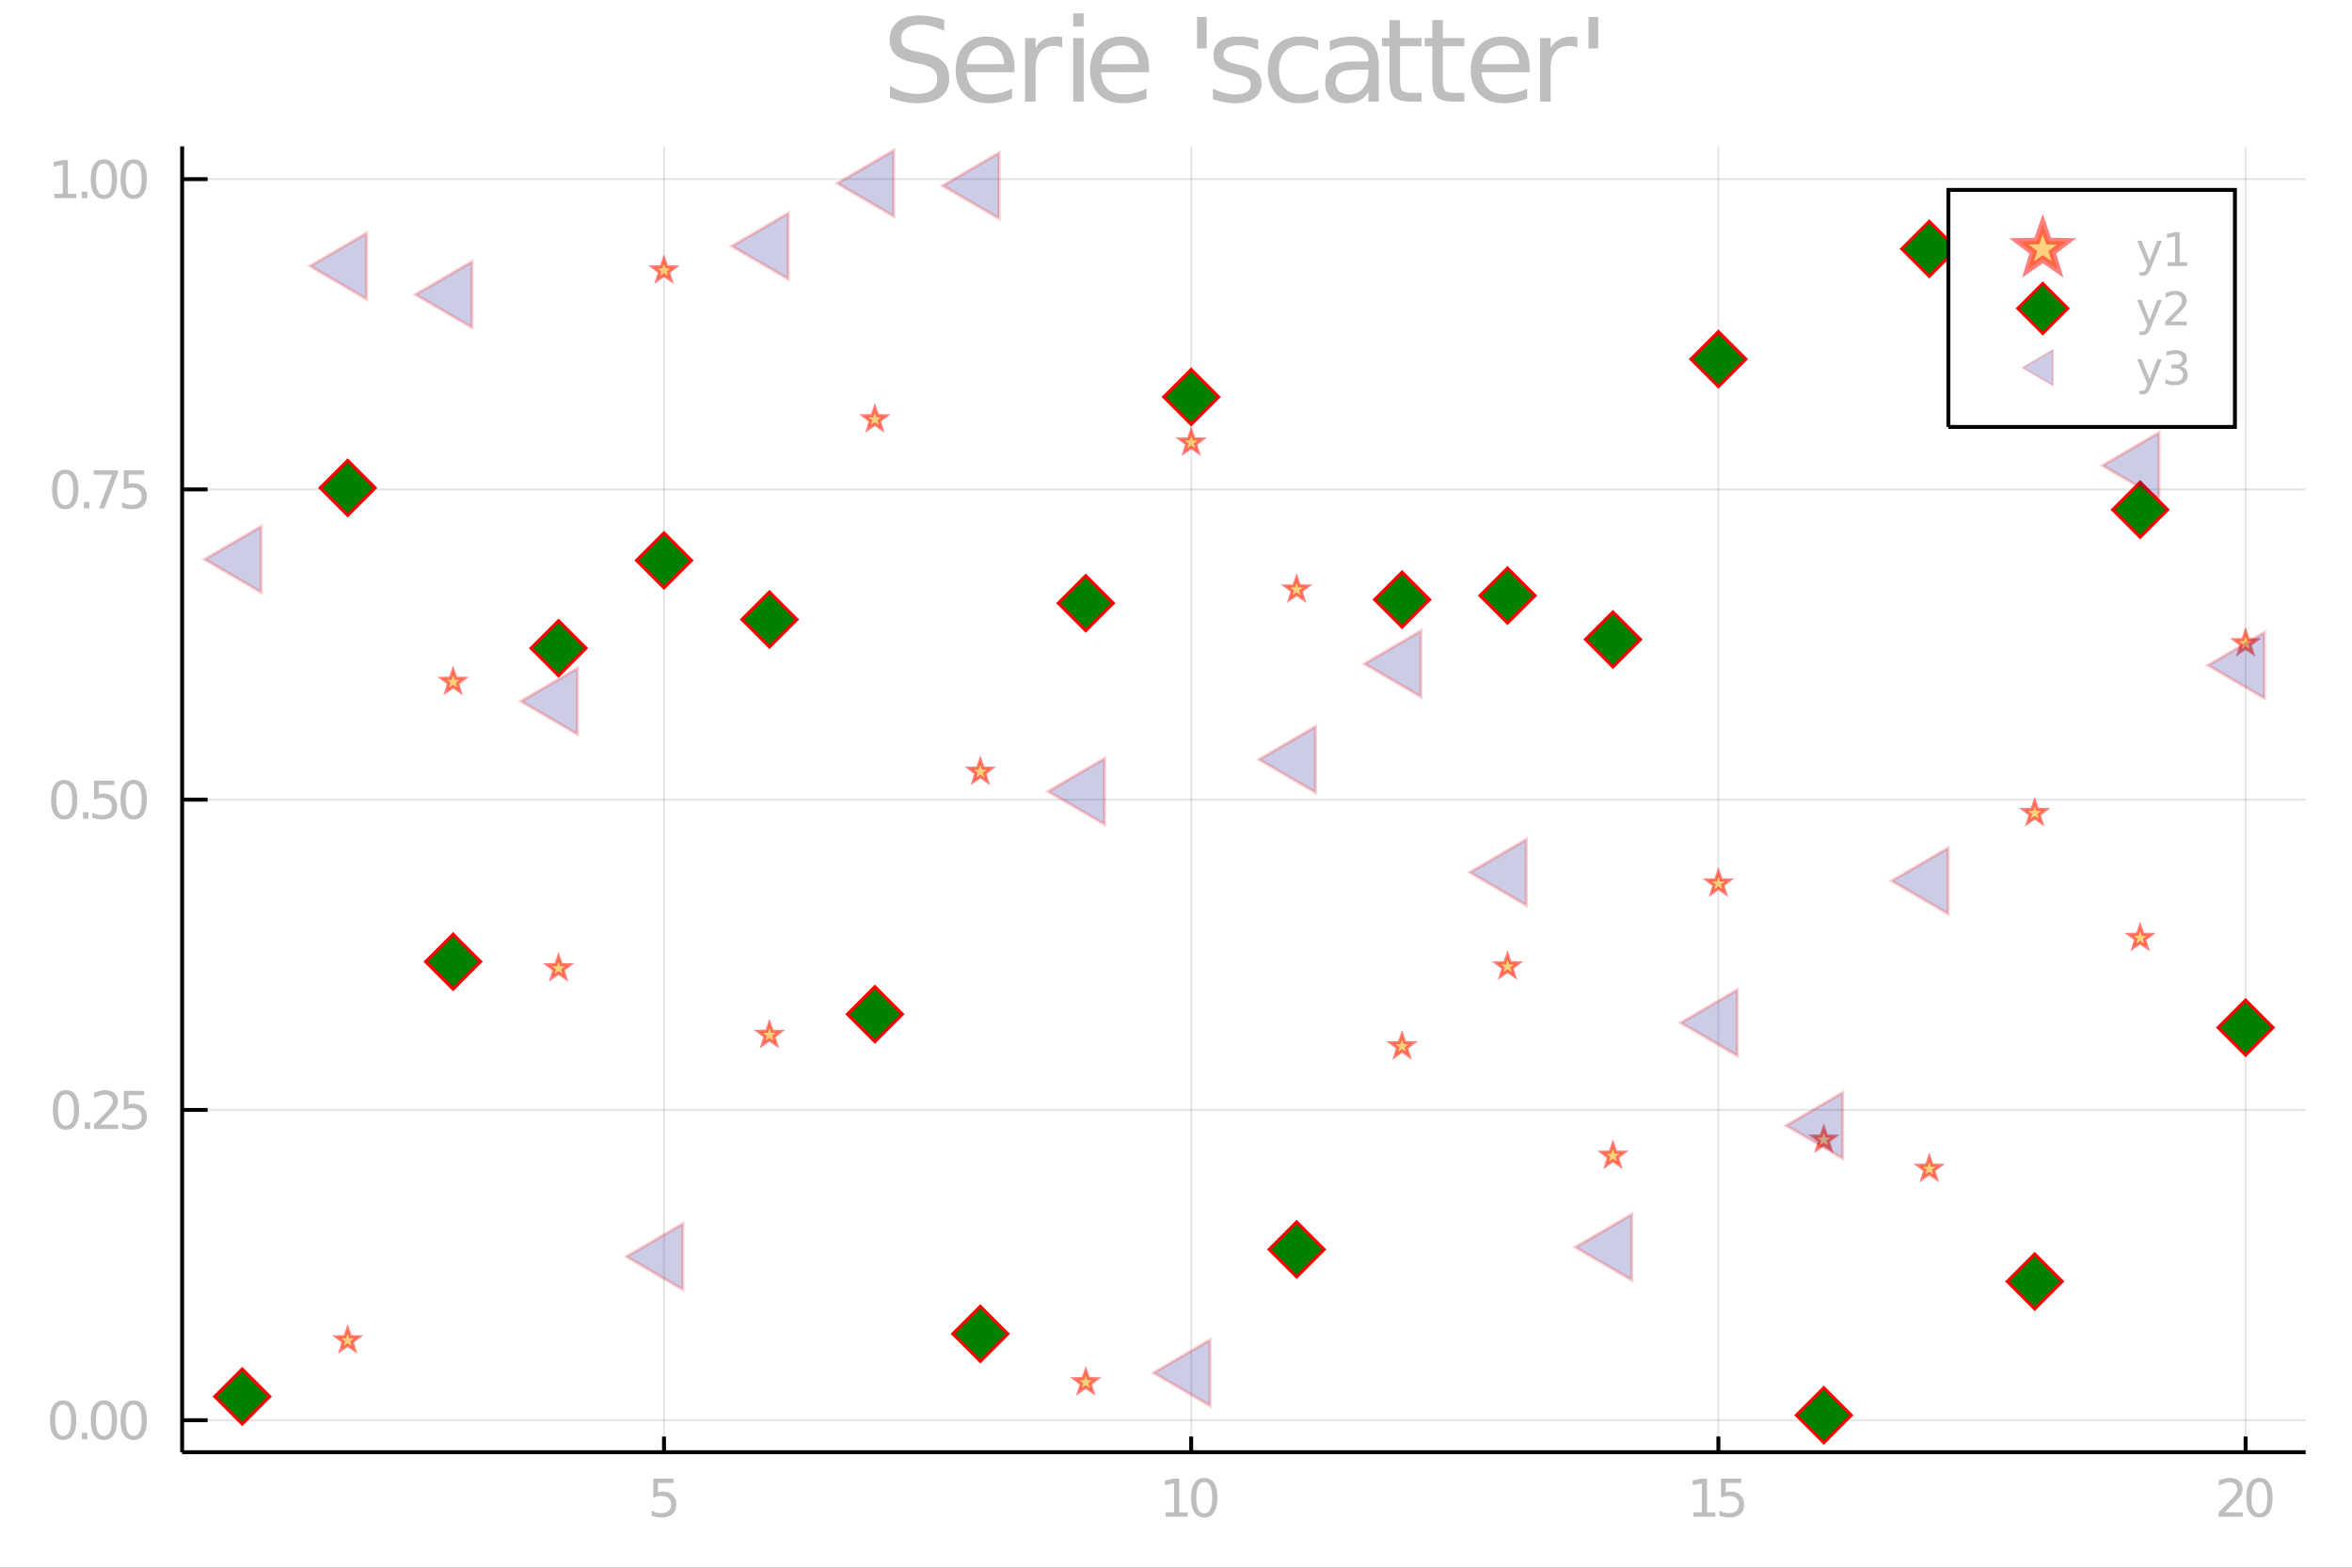 <?xml version="1.0" encoding="utf-8"?>
<svg xmlns="http://www.w3.org/2000/svg" xmlns:xlink="http://www.w3.org/1999/xlink" width="600" height="400" viewBox="0 0 2400 1600">
<rect x="0" y="0" width="2400" height="1600" fill="#333333" stroke="none"/>
<defs>
  <clipPath id="clip100">
    <rect x="0" y="0" width="2400" height="1600"/>
  </clipPath>
</defs>
<path clip-path="url(#clip100)" d="
M0 1600 L2400 1600 L2400 0 L0 0  Z
  " fill="#ffffff" fill-rule="evenodd" fill-opacity="1"/>
<defs>
  <clipPath id="clip101">
    <rect x="480" y="0" width="1681" height="1600"/>
  </clipPath>
</defs>
<path clip-path="url(#clip100)" d="
M185.846 1482.13 L2352.76 1482.13 L2352.76 149.392 L185.846 149.392  Z
  " fill="#ffffff" fill-rule="evenodd" fill-opacity="1"/>
<defs>
  <clipPath id="clip102">
    <rect x="185" y="149" width="2168" height="1334"/>
  </clipPath>
</defs>
<polyline clip-path="url(#clip102)" style="stroke:#000000; stroke-width:2; stroke-opacity:0.1; fill:none" points="
  677.543,1482.13 677.543,149.392 
  "/>
<polyline clip-path="url(#clip102)" style="stroke:#000000; stroke-width:2; stroke-opacity:0.1; fill:none" points="
  1215.5,1482.13 1215.5,149.392 
  "/>
<polyline clip-path="url(#clip102)" style="stroke:#000000; stroke-width:2; stroke-opacity:0.1; fill:none" points="
  1753.47,1482.13 1753.47,149.392 
  "/>
<polyline clip-path="url(#clip102)" style="stroke:#000000; stroke-width:2; stroke-opacity:0.1; fill:none" points="
  2291.43,1482.13 2291.43,149.392 
  "/>
<polyline clip-path="url(#clip100)" style="stroke:#000000; stroke-width:4; stroke-opacity:1; fill:none" points="
  185.846,1482.13 2352.76,1482.13 
  "/>
<polyline clip-path="url(#clip100)" style="stroke:#000000; stroke-width:4; stroke-opacity:1; fill:none" points="
  677.543,1482.13 677.543,1466.14 
  "/>
<polyline clip-path="url(#clip100)" style="stroke:#000000; stroke-width:4; stroke-opacity:1; fill:none" points="
  1215.5,1482.13 1215.5,1466.14 
  "/>
<polyline clip-path="url(#clip100)" style="stroke:#000000; stroke-width:4; stroke-opacity:1; fill:none" points="
  1753.47,1482.13 1753.47,1466.14 
  "/>
<polyline clip-path="url(#clip100)" style="stroke:#000000; stroke-width:4; stroke-opacity:1; fill:none" points="
  2291.43,1482.13 2291.43,1466.14 
  "/>
<path clip-path="url(#clip100)" d="M 0 0 M666.605 1509.1 L687.256 1509.1 L687.256 1513.53 L671.423 1513.53 L671.423 1523.06 Q672.569 1522.67 673.715 1522.49 Q674.861 1522.28 676.006 1522.28 Q682.517 1522.28 686.319 1525.85 Q690.121 1529.42 690.121 1535.51 Q690.121 1541.79 686.215 1545.28 Q682.308 1548.74 675.199 1548.74 Q672.751 1548.74 670.199 1548.32 Q667.673 1547.91 664.965 1547.07 L664.965 1541.79 Q667.309 1543.06 669.809 1543.69 Q672.309 1544.31 675.095 1544.31 Q679.6 1544.31 682.23 1541.94 Q684.861 1539.57 684.861 1535.51 Q684.861 1531.45 682.23 1529.08 Q679.6 1526.71 675.095 1526.71 Q672.986 1526.71 670.876 1527.18 Q668.793 1527.65 666.605 1528.64 L666.605 1509.1 Z" fill="#bebebe" fill-rule="evenodd" fill-opacity="1" /><path clip-path="url(#clip100)" d="M 0 0 M1189.49 1543.56 L1198.08 1543.56 L1198.08 1513.9 L1188.73 1515.77 L1188.73 1510.98 L1198.03 1509.1 L1203.29 1509.1 L1203.29 1543.56 L1211.88 1543.56 L1211.88 1547.98 L1189.49 1547.98 L1189.49 1543.56 Z" fill="#bebebe" fill-rule="evenodd" fill-opacity="1" /><path clip-path="url(#clip100)" d="M 0 0 M1228.84 1512.57 Q1224.78 1512.57 1222.72 1516.58 Q1220.69 1520.56 1220.69 1528.58 Q1220.69 1536.58 1222.72 1540.59 Q1224.78 1544.57 1228.84 1544.57 Q1232.93 1544.57 1234.96 1540.59 Q1237.01 1536.58 1237.01 1528.58 Q1237.01 1520.56 1234.96 1516.58 Q1232.93 1512.57 1228.84 1512.57 M1228.84 1508.4 Q1235.37 1508.4 1238.81 1513.58 Q1242.28 1518.74 1242.28 1528.58 Q1242.28 1538.4 1238.81 1543.58 Q1235.37 1548.74 1228.84 1548.74 Q1222.3 1548.74 1218.84 1543.58 Q1215.4 1538.4 1215.4 1528.58 Q1215.4 1518.74 1218.84 1513.58 Q1222.3 1508.4 1228.84 1508.4 Z" fill="#bebebe" fill-rule="evenodd" fill-opacity="1" /><path clip-path="url(#clip100)" d="M 0 0 M1728.01 1543.56 L1736.6 1543.56 L1736.6 1513.9 L1727.26 1515.77 L1727.26 1510.98 L1736.55 1509.1 L1741.81 1509.1 L1741.81 1543.56 L1750.41 1543.56 L1750.41 1547.98 L1728.01 1547.98 L1728.01 1543.56 Z" fill="#bebebe" fill-rule="evenodd" fill-opacity="1" /><path clip-path="url(#clip100)" d="M 0 0 M1756.16 1509.1 L1776.81 1509.1 L1776.81 1513.53 L1760.98 1513.53 L1760.98 1523.06 Q1762.13 1522.67 1763.27 1522.49 Q1764.42 1522.28 1765.56 1522.28 Q1772.07 1522.28 1775.88 1525.85 Q1779.68 1529.42 1779.68 1535.51 Q1779.68 1541.79 1775.77 1545.28 Q1771.86 1548.74 1764.76 1548.74 Q1762.31 1548.74 1759.76 1548.32 Q1757.23 1547.91 1754.52 1547.07 L1754.52 1541.79 Q1756.86 1543.06 1759.36 1543.69 Q1761.86 1544.31 1764.65 1544.31 Q1769.16 1544.31 1771.79 1541.94 Q1774.42 1539.57 1774.42 1535.51 Q1774.42 1531.45 1771.79 1529.08 Q1769.16 1526.71 1764.65 1526.71 Q1762.54 1526.71 1760.43 1527.18 Q1758.35 1527.65 1756.16 1528.64 L1756.16 1509.1 Z" fill="#bebebe" fill-rule="evenodd" fill-opacity="1" /><path clip-path="url(#clip100)" d="M 0 0 M2270.22 1543.56 L2288.58 1543.56 L2288.58 1547.98 L2263.89 1547.98 L2263.89 1543.56 Q2266.88 1540.46 2272.04 1535.25 Q2277.22 1530.02 2278.55 1528.5 Q2281.08 1525.67 2282.07 1523.71 Q2283.08 1521.73 2283.08 1519.83 Q2283.08 1516.73 2280.89 1514.78 Q2278.73 1512.83 2275.24 1512.83 Q2272.77 1512.83 2270.01 1513.69 Q2267.27 1514.55 2264.15 1516.29 L2264.15 1510.98 Q2267.33 1509.7 2270.09 1509.05 Q2272.85 1508.4 2275.14 1508.4 Q2281.18 1508.4 2284.77 1511.42 Q2288.37 1514.44 2288.37 1519.49 Q2288.37 1521.89 2287.46 1524.05 Q2286.57 1526.19 2284.2 1529.1 Q2283.55 1529.86 2280.06 1533.48 Q2276.57 1537.07 2270.22 1543.56 Z" fill="#bebebe" fill-rule="evenodd" fill-opacity="1" /><path clip-path="url(#clip100)" d="M 0 0 M2305.53 1512.57 Q2301.47 1512.57 2299.41 1516.58 Q2297.38 1520.56 2297.38 1528.58 Q2297.38 1536.58 2299.41 1540.59 Q2301.47 1544.57 2305.53 1544.57 Q2309.62 1544.57 2311.65 1540.59 Q2313.71 1536.58 2313.71 1528.58 Q2313.71 1520.56 2311.65 1516.58 Q2309.62 1512.57 2305.53 1512.57 M2305.53 1508.4 Q2312.07 1508.4 2315.5 1513.58 Q2318.97 1518.74 2318.97 1528.58 Q2318.97 1538.4 2315.5 1543.58 Q2312.07 1548.74 2305.53 1548.74 Q2298.99 1548.74 2295.53 1543.58 Q2292.09 1538.4 2292.09 1528.58 Q2292.09 1518.74 2295.53 1513.58 Q2298.99 1508.4 2305.53 1508.4 Z" fill="#bebebe" fill-rule="evenodd" fill-opacity="1" /><polyline clip-path="url(#clip102)" style="stroke:#000000; stroke-width:2; stroke-opacity:0.1; fill:none" points="
  185.846,1449.47 2352.76,1449.47 
  "/>
<polyline clip-path="url(#clip102)" style="stroke:#000000; stroke-width:2; stroke-opacity:0.1; fill:none" points="
  185.846,1132.81 2352.76,1132.81 
  "/>
<polyline clip-path="url(#clip102)" style="stroke:#000000; stroke-width:2; stroke-opacity:0.1; fill:none" points="
  185.846,816.149 2352.76,816.149 
  "/>
<polyline clip-path="url(#clip102)" style="stroke:#000000; stroke-width:2; stroke-opacity:0.1; fill:none" points="
  185.846,499.491 2352.76,499.491 
  "/>
<polyline clip-path="url(#clip102)" style="stroke:#000000; stroke-width:2; stroke-opacity:0.1; fill:none" points="
  185.846,182.833 2352.76,182.833 
  "/>
<polyline clip-path="url(#clip100)" style="stroke:#000000; stroke-width:4; stroke-opacity:1; fill:none" points="
  185.846,1482.13 185.846,149.392 
  "/>
<polyline clip-path="url(#clip100)" style="stroke:#000000; stroke-width:4; stroke-opacity:1; fill:none" points="
  185.846,1449.47 211.849,1449.47 
  "/>
<polyline clip-path="url(#clip100)" style="stroke:#000000; stroke-width:4; stroke-opacity:1; fill:none" points="
  185.846,1132.81 211.849,1132.81 
  "/>
<polyline clip-path="url(#clip100)" style="stroke:#000000; stroke-width:4; stroke-opacity:1; fill:none" points="
  185.846,816.149 211.849,816.149 
  "/>
<polyline clip-path="url(#clip100)" style="stroke:#000000; stroke-width:4; stroke-opacity:1; fill:none" points="
  185.846,499.491 211.849,499.491 
  "/>
<polyline clip-path="url(#clip100)" style="stroke:#000000; stroke-width:4; stroke-opacity:1; fill:none" points="
  185.846,182.833 211.849,182.833 
  "/>
<path clip-path="url(#clip100)" d="M 0 0 M64.43 1433.49 Q60.367 1433.49 58.31 1437.5 Q56.279 1441.48 56.279 1449.5 Q56.279 1457.5 58.31 1461.51 Q60.367 1465.49 64.43 1465.49 Q68.518 1465.49 70.549 1461.51 Q72.607 1457.5 72.607 1449.5 Q72.607 1441.48 70.549 1437.5 Q68.518 1433.49 64.43 1433.49 M64.43 1429.32 Q70.966 1429.32 74.403 1434.5 Q77.867 1439.66 77.867 1449.5 Q77.867 1459.32 74.403 1464.5 Q70.966 1469.66 64.43 1469.66 Q57.893 1469.66 54.43 1464.5 Q50.992 1459.32 50.992 1449.5 Q50.992 1439.66 54.43 1434.5 Q57.893 1429.32 64.43 1429.32 Z" fill="#bebebe" fill-rule="evenodd" fill-opacity="1" /><path clip-path="url(#clip100)" d="M 0 0 M83.57 1462.29 L89.065 1462.29 L89.065 1468.91 L83.57 1468.91 L83.57 1462.29 Z" fill="#bebebe" fill-rule="evenodd" fill-opacity="1" /><path clip-path="url(#clip100)" d="M 0 0 M106.018 1433.49 Q101.955 1433.49 99.898 1437.5 Q97.867 1441.48 97.867 1449.5 Q97.867 1457.5 99.898 1461.51 Q101.955 1465.49 106.018 1465.49 Q110.106 1465.49 112.138 1461.51 Q114.195 1457.5 114.195 1449.5 Q114.195 1441.48 112.138 1437.5 Q110.106 1433.49 106.018 1433.49 M106.018 1429.32 Q112.554 1429.32 115.992 1434.5 Q119.455 1439.66 119.455 1449.5 Q119.455 1459.32 115.992 1464.5 Q112.554 1469.66 106.018 1469.66 Q99.481 1469.66 96.018 1464.5 Q92.58 1459.32 92.58 1449.5 Q92.58 1439.66 96.018 1434.5 Q99.481 1429.32 106.018 1429.32 Z" fill="#bebebe" fill-rule="evenodd" fill-opacity="1" /><path clip-path="url(#clip100)" d="M 0 0 M136.408 1433.49 Q132.346 1433.49 130.289 1437.5 Q128.257 1441.48 128.257 1449.5 Q128.257 1457.5 130.289 1461.51 Q132.346 1465.49 136.408 1465.49 Q140.497 1465.49 142.528 1461.51 Q144.585 1457.5 144.585 1449.5 Q144.585 1441.48 142.528 1437.5 Q140.497 1433.49 136.408 1433.49 M136.408 1429.32 Q142.945 1429.32 146.382 1434.5 Q149.846 1439.66 149.846 1449.5 Q149.846 1459.32 146.382 1464.5 Q142.945 1469.66 136.408 1469.66 Q129.872 1469.66 126.408 1464.5 Q122.971 1459.32 122.971 1449.5 Q122.971 1439.66 126.408 1434.5 Q129.872 1429.32 136.408 1429.32 Z" fill="#bebebe" fill-rule="evenodd" fill-opacity="1" /><path clip-path="url(#clip100)" d="M 0 0 M67.346 1116.83 Q63.284 1116.83 61.226 1120.84 Q59.195 1124.83 59.195 1132.85 Q59.195 1140.84 61.226 1144.85 Q63.284 1148.84 67.346 1148.84 Q71.435 1148.84 73.466 1144.85 Q75.523 1140.84 75.523 1132.85 Q75.523 1124.83 73.466 1120.84 Q71.435 1116.83 67.346 1116.83 M67.346 1112.66 Q73.883 1112.66 77.32 1117.85 Q80.784 1123 80.784 1132.85 Q80.784 1142.66 77.32 1147.85 Q73.883 1153 67.346 1153 Q60.81 1153 57.346 1147.85 Q53.909 1142.66 53.909 1132.85 Q53.909 1123 57.346 1117.85 Q60.81 1112.66 67.346 1112.66 Z" fill="#bebebe" fill-rule="evenodd" fill-opacity="1" /><path clip-path="url(#clip100)" d="M 0 0 M86.487 1145.63 L91.981 1145.63 L91.981 1152.25 L86.487 1152.25 L86.487 1145.63 Z" fill="#bebebe" fill-rule="evenodd" fill-opacity="1" /><path clip-path="url(#clip100)" d="M 0 0 M102.216 1147.82 L120.575 1147.82 L120.575 1152.25 L95.888 1152.25 L95.888 1147.82 Q98.882 1144.72 104.039 1139.51 Q109.221 1134.28 110.549 1132.77 Q113.075 1129.93 114.065 1127.98 Q115.08 1126 115.08 1124.1 Q115.08 1121 112.893 1119.04 Q110.731 1117.09 107.242 1117.09 Q104.768 1117.09 102.007 1117.95 Q99.273 1118.81 96.148 1120.55 L96.148 1115.24 Q99.325 1113.97 102.086 1113.32 Q104.846 1112.66 107.138 1112.66 Q113.179 1112.66 116.773 1115.69 Q120.367 1118.71 120.367 1123.76 Q120.367 1126.15 119.455 1128.32 Q118.57 1130.45 116.2 1133.37 Q115.549 1134.12 112.06 1137.74 Q108.57 1141.34 102.216 1147.82 Z" fill="#bebebe" fill-rule="evenodd" fill-opacity="1" /><path clip-path="url(#clip100)" d="M 0 0 M126.33 1113.37 L146.981 1113.37 L146.981 1117.79 L131.148 1117.79 L131.148 1127.33 Q132.294 1126.94 133.44 1126.75 Q134.585 1126.54 135.731 1126.54 Q142.242 1126.54 146.044 1130.11 Q149.846 1133.68 149.846 1139.77 Q149.846 1146.05 145.94 1149.54 Q142.033 1153 134.924 1153 Q132.476 1153 129.924 1152.59 Q127.398 1152.17 124.69 1151.34 L124.69 1146.05 Q127.033 1147.33 129.533 1147.95 Q132.033 1148.58 134.82 1148.58 Q139.325 1148.58 141.955 1146.21 Q144.585 1143.84 144.585 1139.77 Q144.585 1135.71 141.955 1133.34 Q139.325 1130.97 134.82 1130.97 Q132.71 1130.97 130.601 1131.44 Q128.518 1131.91 126.33 1132.9 L126.33 1113.37 Z" fill="#bebebe" fill-rule="evenodd" fill-opacity="1" /><path clip-path="url(#clip100)" d="M 0 0 M65.549 800.173 Q61.487 800.173 59.43 804.183 Q57.398 808.168 57.398 816.188 Q57.398 824.183 59.43 828.194 Q61.487 832.178 65.549 832.178 Q69.638 832.178 71.669 828.194 Q73.726 824.183 73.726 816.188 Q73.726 808.168 71.669 804.183 Q69.638 800.173 65.549 800.173 M65.549 796.006 Q72.086 796.006 75.523 801.189 Q78.987 806.345 78.987 816.188 Q78.987 826.006 75.523 831.188 Q72.086 836.345 65.549 836.345 Q59.013 836.345 55.549 831.188 Q52.112 826.006 52.112 816.188 Q52.112 806.345 55.549 801.189 Q59.013 796.006 65.549 796.006 Z" fill="#bebebe" fill-rule="evenodd" fill-opacity="1" /><path clip-path="url(#clip100)" d="M 0 0 M84.69 828.975 L90.185 828.975 L90.185 835.589 L84.69 835.589 L84.69 828.975 Z" fill="#bebebe" fill-rule="evenodd" fill-opacity="1" /><path clip-path="url(#clip100)" d="M 0 0 M95.94 796.709 L116.591 796.709 L116.591 801.136 L100.757 801.136 L100.757 810.668 Q101.903 810.277 103.049 810.095 Q104.195 809.886 105.341 809.886 Q111.851 809.886 115.653 813.454 Q119.455 817.022 119.455 823.116 Q119.455 829.392 115.549 832.881 Q111.643 836.345 104.534 836.345 Q102.086 836.345 99.534 835.928 Q97.007 835.511 94.299 834.678 L94.299 829.392 Q96.643 830.668 99.143 831.293 Q101.643 831.918 104.429 831.918 Q108.935 831.918 111.565 829.548 Q114.195 827.178 114.195 823.116 Q114.195 819.053 111.565 816.683 Q108.935 814.314 104.429 814.314 Q102.32 814.314 100.211 814.782 Q98.127 815.251 95.94 816.241 L95.94 796.709 Z" fill="#bebebe" fill-rule="evenodd" fill-opacity="1" /><path clip-path="url(#clip100)" d="M 0 0 M136.408 800.173 Q132.346 800.173 130.289 804.183 Q128.257 808.168 128.257 816.188 Q128.257 824.183 130.289 828.194 Q132.346 832.178 136.408 832.178 Q140.497 832.178 142.528 828.194 Q144.585 824.183 144.585 816.188 Q144.585 808.168 142.528 804.183 Q140.497 800.173 136.408 800.173 M136.408 796.006 Q142.945 796.006 146.382 801.189 Q149.846 806.345 149.846 816.188 Q149.846 826.006 146.382 831.188 Q142.945 836.345 136.408 836.345 Q129.872 836.345 126.408 831.188 Q122.971 826.006 122.971 816.188 Q122.971 806.345 126.408 801.189 Q129.872 796.006 136.408 796.006 Z" fill="#bebebe" fill-rule="evenodd" fill-opacity="1" /><path clip-path="url(#clip100)" d="M 0 0 M66.565 483.515 Q62.502 483.515 60.445 487.525 Q58.414 491.51 58.414 499.53 Q58.414 507.525 60.445 511.536 Q62.502 515.52 66.565 515.52 Q70.653 515.52 72.685 511.536 Q74.742 507.525 74.742 499.53 Q74.742 491.51 72.685 487.525 Q70.653 483.515 66.565 483.515 M66.565 479.348 Q73.101 479.348 76.539 484.531 Q80.002 489.687 80.002 499.53 Q80.002 509.348 76.539 514.53 Q73.101 519.687 66.565 519.687 Q60.029 519.687 56.565 514.53 Q53.127 509.348 53.127 499.53 Q53.127 489.687 56.565 484.531 Q60.029 479.348 66.565 479.348 Z" fill="#bebebe" fill-rule="evenodd" fill-opacity="1" /><path clip-path="url(#clip100)" d="M 0 0 M85.706 512.317 L91.2 512.317 L91.2 518.931 L85.706 518.931 L85.706 512.317 Z" fill="#bebebe" fill-rule="evenodd" fill-opacity="1" /><path clip-path="url(#clip100)" d="M 0 0 M95.575 480.051 L120.575 480.051 L120.575 482.291 L106.461 518.931 L100.966 518.931 L114.247 484.478 L95.575 484.478 L95.575 480.051 Z" fill="#bebebe" fill-rule="evenodd" fill-opacity="1" /><path clip-path="url(#clip100)" d="M 0 0 M126.33 480.051 L146.981 480.051 L146.981 484.478 L131.148 484.478 L131.148 494.01 Q132.294 493.619 133.44 493.437 Q134.585 493.228 135.731 493.228 Q142.242 493.228 146.044 496.796 Q149.846 500.364 149.846 506.457 Q149.846 512.733 145.94 516.223 Q142.033 519.687 134.924 519.687 Q132.476 519.687 129.924 519.27 Q127.398 518.853 124.69 518.02 L124.69 512.733 Q127.033 514.01 129.533 514.635 Q132.033 515.26 134.82 515.26 Q139.325 515.26 141.955 512.89 Q144.585 510.52 144.585 506.457 Q144.585 502.395 141.955 500.025 Q139.325 497.655 134.82 497.655 Q132.71 497.655 130.601 498.124 Q128.518 498.593 126.33 499.583 L126.33 480.051 Z" fill="#bebebe" fill-rule="evenodd" fill-opacity="1" /><path clip-path="url(#clip100)" d="M 0 0 M55.471 197.846 L64.065 197.846 L64.065 168.185 L54.716 170.06 L54.716 165.268 L64.013 163.393 L69.273 163.393 L69.273 197.846 L77.867 197.846 L77.867 202.273 L55.471 202.273 L55.471 197.846 Z" fill="#bebebe" fill-rule="evenodd" fill-opacity="1" /><path clip-path="url(#clip100)" d="M 0 0 M83.57 195.659 L89.065 195.659 L89.065 202.273 L83.57 202.273 L83.57 195.659 Z" fill="#bebebe" fill-rule="evenodd" fill-opacity="1" /><path clip-path="url(#clip100)" d="M 0 0 M106.018 166.857 Q101.955 166.857 99.898 170.867 Q97.867 174.852 97.867 182.872 Q97.867 190.867 99.898 194.877 Q101.955 198.862 106.018 198.862 Q110.106 198.862 112.138 194.877 Q114.195 190.867 114.195 182.872 Q114.195 174.852 112.138 170.867 Q110.106 166.857 106.018 166.857 M106.018 162.69 Q112.554 162.69 115.992 167.872 Q119.455 173.029 119.455 182.872 Q119.455 192.69 115.992 197.872 Q112.554 203.028 106.018 203.028 Q99.481 203.028 96.018 197.872 Q92.58 192.69 92.58 182.872 Q92.58 173.029 96.018 167.872 Q99.481 162.69 106.018 162.69 Z" fill="#bebebe" fill-rule="evenodd" fill-opacity="1" /><path clip-path="url(#clip100)" d="M 0 0 M136.408 166.857 Q132.346 166.857 130.289 170.867 Q128.257 174.852 128.257 182.872 Q128.257 190.867 130.289 194.877 Q132.346 198.862 136.408 198.862 Q140.497 198.862 142.528 194.877 Q144.585 190.867 144.585 182.872 Q144.585 174.852 142.528 170.867 Q140.497 166.857 136.408 166.857 M136.408 162.69 Q142.945 162.69 146.382 167.872 Q149.846 173.029 149.846 182.872 Q149.846 192.69 146.382 197.872 Q142.945 203.028 136.408 203.028 Q129.872 203.028 126.408 197.872 Q122.971 192.69 122.971 182.872 Q122.971 173.029 126.408 167.872 Q129.872 162.69 136.408 162.69 Z" fill="#bebebe" fill-rule="evenodd" fill-opacity="1" /><path clip-path="url(#clip100)" d="M 0 0 M963.429 20.116 L963.429 31.516 Q956.774 28.333 950.871 26.771 Q944.968 25.208 939.47 25.208 Q929.922 25.208 924.714 28.912 Q919.563 32.616 919.563 39.444 Q919.563 45.173 922.977 48.125 Q926.45 51.018 936.056 52.812 L943.116 54.259 Q956.195 56.747 962.387 63.055 Q968.637 69.305 968.637 79.838 Q968.637 92.395 960.188 98.877 Q951.797 105.358 935.535 105.358 Q929.401 105.358 922.457 103.969 Q915.57 102.58 908.163 99.861 L908.163 87.824 Q915.281 91.817 922.109 93.842 Q928.938 95.868 935.535 95.868 Q945.547 95.868 950.987 91.932 Q956.426 87.997 956.426 80.706 Q956.426 74.34 952.491 70.752 Q948.614 67.164 939.702 65.37 L932.584 63.981 Q919.505 61.377 913.66 55.822 Q907.816 50.266 907.816 40.37 Q907.816 28.912 915.859 22.315 Q923.961 15.717 938.139 15.717 Q944.216 15.717 950.524 16.817 Q956.831 17.917 963.429 20.116 Z" fill="#bebebe" fill-rule="evenodd" fill-opacity="1" /><path clip-path="url(#clip100)" d="M 0 0 M1035.25 68.611 L1035.25 73.819 L986.287 73.819 Q986.982 84.814 992.884 90.601 Q998.845 96.331 1009.44 96.331 Q1015.57 96.331 1021.3 94.826 Q1027.09 93.321 1032.76 90.312 L1032.76 100.381 Q1027.03 102.812 1021.01 104.085 Q1014.99 105.358 1008.8 105.358 Q993.29 105.358 984.204 96.331 Q975.176 87.303 975.176 71.909 Q975.176 55.995 983.741 46.678 Q992.364 37.303 1006.95 37.303 Q1020.03 37.303 1027.61 45.752 Q1035.25 54.143 1035.25 68.611 M1024.6 65.486 Q1024.48 56.747 1019.68 51.539 Q1014.93 46.331 1007.06 46.331 Q998.151 46.331 992.769 51.365 Q987.445 56.4 986.635 65.544 L1024.6 65.486 Z" fill="#bebebe" fill-rule="evenodd" fill-opacity="1" /><path clip-path="url(#clip100)" d="M 0 0 M1083.97 48.819 Q1082.18 47.778 1080.04 47.315 Q1077.95 46.794 1075.41 46.794 Q1066.38 46.794 1061.52 52.697 Q1056.72 58.541 1056.72 69.537 L1056.72 103.68 L1046.01 103.68 L1046.01 38.865 L1056.72 38.865 L1056.72 48.935 Q1060.07 43.032 1065.45 40.197 Q1070.84 37.303 1078.53 37.303 Q1079.63 37.303 1080.96 37.477 Q1082.29 37.592 1083.91 37.882 L1083.97 48.819 Z" fill="#bebebe" fill-rule="evenodd" fill-opacity="1" /><path clip-path="url(#clip100)" d="M 0 0 M1095.14 38.865 L1105.79 38.865 L1105.79 103.68 L1095.14 103.68 L1095.14 38.865 M1095.14 13.634 L1105.79 13.634 L1105.79 27.118 L1095.14 27.118 L1095.14 13.634 Z" fill="#bebebe" fill-rule="evenodd" fill-opacity="1" /><path clip-path="url(#clip100)" d="M 0 0 M1172.4 68.611 L1172.4 73.819 L1123.44 73.819 Q1124.13 84.814 1130.04 90.601 Q1136 96.331 1146.59 96.331 Q1152.72 96.331 1158.45 94.826 Q1164.24 93.321 1169.91 90.312 L1169.91 100.381 Q1164.18 102.812 1158.16 104.085 Q1152.14 105.358 1145.95 105.358 Q1130.44 105.358 1121.36 96.331 Q1112.33 87.303 1112.33 71.909 Q1112.33 55.995 1120.89 46.678 Q1129.52 37.303 1144.1 37.303 Q1157.18 37.303 1164.76 45.752 Q1172.4 54.143 1172.4 68.611 M1161.75 65.486 Q1161.63 56.747 1156.83 51.539 Q1152.09 46.331 1144.21 46.331 Q1135.3 46.331 1129.92 51.365 Q1124.6 56.4 1123.79 65.544 L1161.75 65.486 Z" fill="#bebebe" fill-rule="evenodd" fill-opacity="1" /><path clip-path="url(#clip100)" d="M 0 0 M1231.31 17.28 L1231.31 49.398 L1221.47 49.398 L1221.47 17.28 L1231.31 17.28 Z" fill="#bebebe" fill-rule="evenodd" fill-opacity="1" /><path clip-path="url(#clip100)" d="M 0 0 M1283.8 40.775 L1283.8 50.845 Q1279.28 48.53 1274.42 47.372 Q1269.56 46.215 1264.35 46.215 Q1256.42 46.215 1252.43 48.646 Q1248.5 51.076 1248.5 55.937 Q1248.5 59.641 1251.33 61.782 Q1254.17 63.865 1262.73 65.775 L1266.38 66.585 Q1277.72 69.016 1282.47 73.472 Q1287.27 77.87 1287.27 85.798 Q1287.27 94.826 1280.09 100.092 Q1272.98 105.358 1260.48 105.358 Q1255.27 105.358 1249.6 104.317 Q1243.98 103.333 1237.73 101.307 L1237.73 90.312 Q1243.64 93.379 1249.36 94.942 Q1255.09 96.446 1260.71 96.446 Q1268.23 96.446 1272.28 93.9 Q1276.33 91.296 1276.33 86.608 Q1276.33 82.268 1273.38 79.953 Q1270.49 77.638 1260.59 75.497 L1256.89 74.629 Q1246.99 72.546 1242.59 68.263 Q1238.2 63.923 1238.2 56.4 Q1238.2 47.257 1244.68 42.28 Q1251.16 37.303 1263.08 37.303 Q1268.98 37.303 1274.19 38.171 Q1279.4 39.039 1283.8 40.775 Z" fill="#bebebe" fill-rule="evenodd" fill-opacity="1" /><path clip-path="url(#clip100)" d="M 0 0 M1345.08 41.354 L1345.08 51.308 Q1340.57 48.819 1336 47.604 Q1331.48 46.331 1326.85 46.331 Q1316.49 46.331 1310.76 52.928 Q1305.04 59.467 1305.04 71.331 Q1305.04 83.194 1310.76 89.791 Q1316.49 96.331 1326.85 96.331 Q1331.48 96.331 1336 95.115 Q1340.57 93.842 1345.08 91.354 L1345.08 101.192 Q1340.63 103.275 1335.82 104.317 Q1331.08 105.358 1325.7 105.358 Q1311.05 105.358 1302.43 96.157 Q1293.81 86.956 1293.81 71.331 Q1293.81 55.474 1302.49 46.389 Q1311.23 37.303 1326.39 37.303 Q1331.31 37.303 1336 38.345 Q1340.68 39.328 1345.08 41.354 Z" fill="#bebebe" fill-rule="evenodd" fill-opacity="1" /><path clip-path="url(#clip100)" d="M 0 0 M1385.71 71.099 Q1372.8 71.099 1367.82 74.05 Q1362.85 77.002 1362.85 84.12 Q1362.85 89.791 1366.55 93.148 Q1370.31 96.446 1376.74 96.446 Q1385.59 96.446 1390.91 90.196 Q1396.3 83.888 1396.3 73.472 L1396.3 71.099 L1385.71 71.099 M1406.94 66.701 L1406.94 103.68 L1396.3 103.68 L1396.3 93.842 Q1392.65 99.745 1387.21 102.58 Q1381.77 105.358 1373.9 105.358 Q1363.95 105.358 1358.04 99.803 Q1352.2 94.189 1352.2 84.814 Q1352.2 73.877 1359.49 68.321 Q1366.84 62.766 1381.37 62.766 L1396.3 62.766 L1396.3 61.724 Q1396.3 54.375 1391.44 50.382 Q1386.63 46.331 1377.89 46.331 Q1372.34 46.331 1367.07 47.662 Q1361.81 48.993 1356.95 51.655 L1356.95 41.817 Q1362.79 39.56 1368.29 38.46 Q1373.79 37.303 1378.99 37.303 Q1393.06 37.303 1400 44.595 Q1406.94 51.886 1406.94 66.701 Z" fill="#bebebe" fill-rule="evenodd" fill-opacity="1" /><path clip-path="url(#clip100)" d="M 0 0 M1428.65 20.463 L1428.65 38.865 L1450.58 38.865 L1450.58 47.141 L1428.65 47.141 L1428.65 82.326 Q1428.65 90.254 1430.79 92.511 Q1432.99 94.768 1439.64 94.768 L1450.58 94.768 L1450.58 103.68 L1439.64 103.68 Q1427.32 103.68 1422.63 99.108 Q1417.94 94.479 1417.94 82.326 L1417.94 47.141 L1410.13 47.141 L1410.13 38.865 L1417.94 38.865 L1417.94 20.463 L1428.65 20.463 Z" fill="#bebebe" fill-rule="evenodd" fill-opacity="1" /><path clip-path="url(#clip100)" d="M 0 0 M1472.28 20.463 L1472.28 38.865 L1494.21 38.865 L1494.21 47.141 L1472.28 47.141 L1472.28 82.326 Q1472.28 90.254 1474.42 92.511 Q1476.62 94.768 1483.28 94.768 L1494.21 94.768 L1494.21 103.68 L1483.28 103.68 Q1470.95 103.68 1466.26 99.108 Q1461.57 94.479 1461.57 82.326 L1461.57 47.141 L1453.76 47.141 L1453.76 38.865 L1461.57 38.865 L1461.57 20.463 L1472.28 20.463 Z" fill="#bebebe" fill-rule="evenodd" fill-opacity="1" /><path clip-path="url(#clip100)" d="M 0 0 M1560.82 68.611 L1560.82 73.819 L1511.86 73.819 Q1512.56 84.814 1518.46 90.601 Q1524.42 96.331 1535.01 96.331 Q1541.15 96.331 1546.87 94.826 Q1552.66 93.321 1558.33 90.312 L1558.33 100.381 Q1552.6 102.812 1546.59 104.085 Q1540.57 105.358 1534.37 105.358 Q1518.87 105.358 1509.78 96.331 Q1500.75 87.303 1500.75 71.909 Q1500.75 55.995 1509.32 46.678 Q1517.94 37.303 1532.52 37.303 Q1545.6 37.303 1553.18 45.752 Q1560.82 54.143 1560.82 68.611 M1550.17 65.486 Q1550.06 56.747 1545.25 51.539 Q1540.51 46.331 1532.64 46.331 Q1523.73 46.331 1518.34 51.365 Q1513.02 56.4 1512.21 65.544 L1550.17 65.486 Z" fill="#bebebe" fill-rule="evenodd" fill-opacity="1" /><path clip-path="url(#clip100)" d="M 0 0 M1609.55 48.819 Q1607.75 47.778 1605.61 47.315 Q1603.53 46.794 1600.98 46.794 Q1591.96 46.794 1587.09 52.697 Q1582.29 58.541 1582.29 69.537 L1582.29 103.68 L1571.59 103.68 L1571.59 38.865 L1582.29 38.865 L1582.29 48.935 Q1585.65 43.032 1591.03 40.197 Q1596.41 37.303 1604.11 37.303 Q1605.21 37.303 1606.54 37.477 Q1607.87 37.592 1609.49 37.882 L1609.55 48.819 Z" fill="#bebebe" fill-rule="evenodd" fill-opacity="1" /><path clip-path="url(#clip100)" d="M 0 0 M1630.79 17.28 L1630.79 49.398 L1620.95 49.398 L1620.95 17.28 L1630.79 17.28 Z" fill="#bebebe" fill-rule="evenodd" fill-opacity="1" /><path clip-path="url(#clip102)" d="M247.173 1421.42 L244.353 1429.53 L235.761 1429.71 L242.613 1434.91 L240.117 1443.13 L247.173 1438.22 L254.229 1443.13 L251.733 1434.91 L258.585 1429.71 L249.993 1429.53 L247.173 1421.42 Z" fill="#ffa500" fill-rule="evenodd" fill-opacity="0.5" stroke="#ff0000" stroke-opacity="0.5" stroke-width="3.2"/>
<path clip-path="url(#clip102)" d="M354.766 1356.08 L351.946 1364.2 L343.354 1364.38 L350.206 1369.57 L347.71 1377.79 L354.766 1372.88 L361.822 1377.79 L359.326 1369.57 L366.178 1364.38 L357.586 1364.2 L354.766 1356.08 Z" fill="#ffa500" fill-rule="evenodd" fill-opacity="0.5" stroke="#ff0000" stroke-opacity="0.5" stroke-width="3.2"/>
<path clip-path="url(#clip102)" d="M462.358 684.042 L459.538 692.154 L450.946 692.334 L457.798 697.53 L455.302 705.75 L462.358 700.842 L469.414 705.75 L466.918 697.53 L473.77 692.334 L465.178 692.154 L462.358 684.042 Z" fill="#ffa500" fill-rule="evenodd" fill-opacity="0.5" stroke="#ff0000" stroke-opacity="0.5" stroke-width="3.2"/>
<path clip-path="url(#clip102)" d="M569.95 976.345 L567.13 984.457 L558.538 984.637 L565.39 989.833 L562.894 998.053 L569.95 993.145 L577.006 998.053 L574.51 989.833 L581.362 984.637 L572.77 984.457 L569.95 976.345 Z" fill="#ffa500" fill-rule="evenodd" fill-opacity="0.5" stroke="#ff0000" stroke-opacity="0.5" stroke-width="3.2"/>
<path clip-path="url(#clip102)" d="M677.543 264.179 L674.723 272.291 L666.131 272.471 L672.983 277.667 L670.487 285.887 L677.543 280.979 L684.599 285.887 L682.103 277.667 L688.955 272.471 L680.363 272.291 L677.543 264.179 Z" fill="#ffa500" fill-rule="evenodd" fill-opacity="0.5" stroke="#ff0000" stroke-opacity="0.5" stroke-width="3.2"/>
<path clip-path="url(#clip102)" d="M785.135 1044.4 L782.315 1052.51 L773.723 1052.69 L780.575 1057.89 L778.079 1066.11 L785.135 1061.2 L792.191 1066.11 L789.695 1057.89 L796.547 1052.69 L787.955 1052.51 L785.135 1044.4 Z" fill="#ffa500" fill-rule="evenodd" fill-opacity="0.5" stroke="#ff0000" stroke-opacity="0.5" stroke-width="3.2"/>
<path clip-path="url(#clip102)" d="M892.728 416.111 L889.908 424.223 L881.316 424.403 L888.168 429.599 L885.672 437.819 L892.728 432.911 L899.784 437.819 L897.288 429.599 L904.14 424.403 L895.548 424.223 L892.728 416.111 Z" fill="#ffa500" fill-rule="evenodd" fill-opacity="0.5" stroke="#ff0000" stroke-opacity="0.5" stroke-width="3.2"/>
<path clip-path="url(#clip102)" d="M1000.32 775.789 L997.5 783.901 L988.908 784.081 L995.76 789.277 L993.264 797.497 L1000.32 792.589 L1007.38 797.497 L1004.88 789.277 L1011.73 784.081 L1003.14 783.901 L1000.32 775.789 Z" fill="#ffa500" fill-rule="evenodd" fill-opacity="0.5" stroke="#ff0000" stroke-opacity="0.5" stroke-width="3.2"/>
<path clip-path="url(#clip102)" d="M1107.91 1398.91 L1105.09 1407.02 L1096.5 1407.2 L1103.35 1412.39 L1100.86 1420.61 L1107.91 1415.71 L1114.97 1420.61 L1112.47 1412.39 L1119.32 1407.2 L1110.73 1407.02 L1107.91 1398.91 Z" fill="#ffa500" fill-rule="evenodd" fill-opacity="0.5" stroke="#ff0000" stroke-opacity="0.5" stroke-width="3.2"/>
<path clip-path="url(#clip102)" d="M1215.5 439.803 L1212.68 447.915 L1204.09 448.095 L1210.94 453.291 L1208.45 461.511 L1215.5 456.603 L1222.56 461.511 L1220.06 453.291 L1226.92 448.095 L1218.32 447.915 L1215.5 439.803 Z" fill="#ffa500" fill-rule="evenodd" fill-opacity="0.5" stroke="#ff0000" stroke-opacity="0.5" stroke-width="3.2"/>
<path clip-path="url(#clip102)" d="M1323.1 589.792 L1320.28 597.904 L1311.69 598.084 L1318.54 603.28 L1316.04 611.5 L1323.1 606.592 L1330.15 611.5 L1327.66 603.28 L1334.51 598.084 L1325.92 597.904 L1323.1 589.792 Z" fill="#ffa500" fill-rule="evenodd" fill-opacity="0.5" stroke="#ff0000" stroke-opacity="0.5" stroke-width="3.2"/>
<path clip-path="url(#clip102)" d="M1430.69 1055.98 L1427.87 1064.09 L1419.28 1064.27 L1426.13 1069.47 L1423.63 1077.69 L1430.69 1072.78 L1437.75 1077.69 L1435.25 1069.47 L1442.1 1064.27 L1433.51 1064.09 L1430.69 1055.98 Z" fill="#ffa500" fill-rule="evenodd" fill-opacity="0.5" stroke="#ff0000" stroke-opacity="0.5" stroke-width="3.2"/>
<path clip-path="url(#clip102)" d="M1538.28 974.47 L1535.46 982.582 L1526.87 982.762 L1533.72 987.958 L1531.23 996.178 L1538.28 991.27 L1545.34 996.178 L1542.84 987.958 L1549.69 982.762 L1541.1 982.582 L1538.28 974.47 Z" fill="#ffa500" fill-rule="evenodd" fill-opacity="0.5" stroke="#ff0000" stroke-opacity="0.5" stroke-width="3.2"/>
<path clip-path="url(#clip102)" d="M1645.87 1167.7 L1643.05 1175.81 L1634.46 1175.99 L1641.31 1181.19 L1638.82 1189.41 L1645.87 1184.5 L1652.93 1189.41 L1650.43 1181.19 L1657.29 1175.99 L1648.69 1175.81 L1645.87 1167.7 Z" fill="#ffa500" fill-rule="evenodd" fill-opacity="0.5" stroke="#ff0000" stroke-opacity="0.5" stroke-width="3.2"/>
<path clip-path="url(#clip102)" d="M1753.47 889.853 L1750.65 897.965 L1742.05 898.145 L1748.91 903.341 L1746.41 911.561 L1753.47 906.653 L1760.52 911.561 L1758.03 903.341 L1764.88 898.145 L1756.29 897.965 L1753.47 889.853 Z" fill="#ffa500" fill-rule="evenodd" fill-opacity="0.5" stroke="#ff0000" stroke-opacity="0.5" stroke-width="3.2"/>
<path clip-path="url(#clip102)" d="M1861.06 1151.28 L1858.24 1159.39 L1849.65 1159.57 L1856.5 1164.76 L1854 1172.98 L1861.06 1168.08 L1868.11 1172.98 L1865.62 1164.76 L1872.47 1159.57 L1863.88 1159.39 L1861.06 1151.28 Z" fill="#ffa500" fill-rule="evenodd" fill-opacity="0.5" stroke="#ff0000" stroke-opacity="0.5" stroke-width="3.2"/>
<path clip-path="url(#clip102)" d="M1968.65 1181.04 L1965.83 1189.16 L1957.24 1189.34 L1964.09 1194.53 L1961.6 1202.75 L1968.65 1197.84 L1975.71 1202.75 L1973.21 1194.53 L1980.06 1189.34 L1971.47 1189.16 L1968.65 1181.04 Z" fill="#ffa500" fill-rule="evenodd" fill-opacity="0.5" stroke="#ff0000" stroke-opacity="0.5" stroke-width="3.2"/>
<path clip-path="url(#clip102)" d="M2076.24 817.91 L2073.42 826.022 L2064.83 826.202 L2071.68 831.398 L2069.19 839.618 L2076.24 834.71 L2083.3 839.618 L2080.8 831.398 L2087.66 826.202 L2079.06 826.022 L2076.24 817.91 Z" fill="#ffa500" fill-rule="evenodd" fill-opacity="0.5" stroke="#ff0000" stroke-opacity="0.5" stroke-width="3.2"/>
<path clip-path="url(#clip102)" d="M2183.84 945.355 L2181.02 953.467 L2172.42 953.647 L2179.28 958.843 L2176.78 967.063 L2183.84 962.155 L2190.89 967.063 L2188.4 958.843 L2195.25 953.647 L2186.66 953.467 L2183.84 945.355 Z" fill="#ffa500" fill-rule="evenodd" fill-opacity="0.5" stroke="#ff0000" stroke-opacity="0.5" stroke-width="3.2"/>
<path clip-path="url(#clip102)" d="M2291.43 644.625 L2288.61 652.737 L2280.02 652.917 L2286.87 658.113 L2284.37 666.333 L2291.43 661.425 L2298.48 666.333 L2295.99 658.113 L2302.84 652.917 L2294.25 652.737 L2291.43 644.625 Z" fill="#ffa500" fill-rule="evenodd" fill-opacity="0.5" stroke="#ff0000" stroke-opacity="0.5" stroke-width="3.2"/>
<path clip-path="url(#clip102)" d="M247.173 1397.31 L219.173 1425.31 L247.173 1453.31 L275.173 1425.31 L247.173 1397.31 Z" fill="#008000" fill-rule="evenodd" fill-opacity="1" stroke="#ff0000" stroke-opacity="1" stroke-width="3.2"/>
<path clip-path="url(#clip102)" d="M354.766 469.942 L326.766 497.942 L354.766 525.942 L382.766 497.942 L354.766 469.942 Z" fill="#008000" fill-rule="evenodd" fill-opacity="1" stroke="#ff0000" stroke-opacity="1" stroke-width="3.2"/>
<path clip-path="url(#clip102)" d="M462.358 953.483 L434.358 981.483 L462.358 1009.48 L490.358 981.483 L462.358 953.483 Z" fill="#008000" fill-rule="evenodd" fill-opacity="1" stroke="#ff0000" stroke-opacity="1" stroke-width="3.2"/>
<path clip-path="url(#clip102)" d="M569.95 633.541 L541.95 661.541 L569.95 689.541 L597.95 661.541 L569.95 633.541 Z" fill="#008000" fill-rule="evenodd" fill-opacity="1" stroke="#ff0000" stroke-opacity="1" stroke-width="3.2"/>
<path clip-path="url(#clip102)" d="M677.543 543.929 L649.543 571.929 L677.543 599.929 L705.543 571.929 L677.543 543.929 Z" fill="#008000" fill-rule="evenodd" fill-opacity="1" stroke="#ff0000" stroke-opacity="1" stroke-width="3.2"/>
<path clip-path="url(#clip102)" d="M785.135 604.234 L757.135 632.234 L785.135 660.234 L813.135 632.234 L785.135 604.234 Z" fill="#008000" fill-rule="evenodd" fill-opacity="1" stroke="#ff0000" stroke-opacity="1" stroke-width="3.2"/>
<path clip-path="url(#clip102)" d="M892.728 1007.08 L864.728 1035.08 L892.728 1063.08 L920.728 1035.08 L892.728 1007.08 Z" fill="#008000" fill-rule="evenodd" fill-opacity="1" stroke="#ff0000" stroke-opacity="1" stroke-width="3.2"/>
<path clip-path="url(#clip102)" d="M1000.32 1333.34 L972.32 1361.34 L1000.32 1389.34 L1028.32 1361.34 L1000.32 1333.34 Z" fill="#008000" fill-rule="evenodd" fill-opacity="1" stroke="#ff0000" stroke-opacity="1" stroke-width="3.2"/>
<path clip-path="url(#clip102)" d="M1107.91 587.607 L1079.91 615.607 L1107.91 643.607 L1135.91 615.607 L1107.91 587.607 Z" fill="#008000" fill-rule="evenodd" fill-opacity="1" stroke="#ff0000" stroke-opacity="1" stroke-width="3.2"/>
<path clip-path="url(#clip102)" d="M1215.5 377.13 L1187.5 405.13 L1215.5 433.13 L1243.5 405.13 L1215.5 377.13 Z" fill="#008000" fill-rule="evenodd" fill-opacity="1" stroke="#ff0000" stroke-opacity="1" stroke-width="3.2"/>
<path clip-path="url(#clip102)" d="M1323.1 1247.19 L1295.1 1275.19 L1323.1 1303.19 L1351.1 1275.19 L1323.1 1247.19 Z" fill="#008000" fill-rule="evenodd" fill-opacity="1" stroke="#ff0000" stroke-opacity="1" stroke-width="3.2"/>
<path clip-path="url(#clip102)" d="M1430.69 583.974 L1402.69 611.974 L1430.69 639.974 L1458.69 611.974 L1430.69 583.974 Z" fill="#008000" fill-rule="evenodd" fill-opacity="1" stroke="#ff0000" stroke-opacity="1" stroke-width="3.2"/>
<path clip-path="url(#clip102)" d="M1538.28 579.853 L1510.28 607.853 L1538.28 635.853 L1566.28 607.853 L1538.28 579.853 Z" fill="#008000" fill-rule="evenodd" fill-opacity="1" stroke="#ff0000" stroke-opacity="1" stroke-width="3.2"/>
<path clip-path="url(#clip102)" d="M1645.87 624.653 L1617.87 652.653 L1645.87 680.653 L1673.87 652.653 L1645.87 624.653 Z" fill="#008000" fill-rule="evenodd" fill-opacity="1" stroke="#ff0000" stroke-opacity="1" stroke-width="3.2"/>
<path clip-path="url(#clip102)" d="M1753.47 338.527 L1725.47 366.527 L1753.47 394.527 L1781.47 366.527 L1753.47 338.527 Z" fill="#008000" fill-rule="evenodd" fill-opacity="1" stroke="#ff0000" stroke-opacity="1" stroke-width="3.2"/>
<path clip-path="url(#clip102)" d="M1861.06 1416.41 L1833.06 1444.41 L1861.06 1472.41 L1889.06 1444.41 L1861.06 1416.41 Z" fill="#008000" fill-rule="evenodd" fill-opacity="1" stroke="#ff0000" stroke-opacity="1" stroke-width="3.2"/>
<path clip-path="url(#clip102)" d="M1968.65 225.993 L1940.65 253.993 L1968.65 281.993 L1996.65 253.993 L1968.65 225.993 Z" fill="#008000" fill-rule="evenodd" fill-opacity="1" stroke="#ff0000" stroke-opacity="1" stroke-width="3.2"/>
<path clip-path="url(#clip102)" d="M2076.24 1279.88 L2048.24 1307.88 L2076.24 1335.88 L2104.24 1307.88 L2076.24 1279.88 Z" fill="#008000" fill-rule="evenodd" fill-opacity="1" stroke="#ff0000" stroke-opacity="1" stroke-width="3.2"/>
<path clip-path="url(#clip102)" d="M2183.84 492.212 L2155.84 520.212 L2183.84 548.212 L2211.84 520.212 L2183.84 492.212 Z" fill="#008000" fill-rule="evenodd" fill-opacity="1" stroke="#ff0000" stroke-opacity="1" stroke-width="3.2"/>
<path clip-path="url(#clip102)" d="M2291.43 1020.78 L2263.43 1048.78 L2291.43 1076.78 L2319.43 1048.78 L2291.43 1020.78 Z" fill="#008000" fill-rule="evenodd" fill-opacity="1" stroke="#ff0000" stroke-opacity="1" stroke-width="3.2"/>
<path clip-path="url(#clip102)" d="M208.773 570.876 L266.373 604.476 L266.373 537.276 L208.773 570.876 Z" fill="#00008b" fill-rule="evenodd" fill-opacity="0.2" stroke="#ff0000" stroke-opacity="0.2" stroke-width="3.2"/>
<path clip-path="url(#clip102)" d="M316.366 271.599 L373.966 305.199 L373.966 237.999 L316.366 271.599 Z" fill="#00008b" fill-rule="evenodd" fill-opacity="0.2" stroke="#ff0000" stroke-opacity="0.2" stroke-width="3.2"/>
<path clip-path="url(#clip102)" d="M423.958 300.632 L481.558 334.232 L481.558 267.032 L423.958 300.632 Z" fill="#00008b" fill-rule="evenodd" fill-opacity="0.2" stroke="#ff0000" stroke-opacity="0.2" stroke-width="3.2"/>
<path clip-path="url(#clip102)" d="M531.55 715.72 L589.15 749.32 L589.15 682.12 L531.55 715.72 Z" fill="#00008b" fill-rule="evenodd" fill-opacity="0.2" stroke="#ff0000" stroke-opacity="0.2" stroke-width="3.2"/>
<path clip-path="url(#clip102)" d="M639.143 1282.55 L696.743 1316.15 L696.743 1248.95 L639.143 1282.55 Z" fill="#00008b" fill-rule="evenodd" fill-opacity="0.2" stroke="#ff0000" stroke-opacity="0.2" stroke-width="3.2"/>
<path clip-path="url(#clip102)" d="M746.735 251.212 L804.335 284.812 L804.335 217.612 L746.735 251.212 Z" fill="#00008b" fill-rule="evenodd" fill-opacity="0.2" stroke="#ff0000" stroke-opacity="0.2" stroke-width="3.2"/>
<path clip-path="url(#clip102)" d="M854.328 187.111 L911.928 220.711 L911.928 153.511 L854.328 187.111 Z" fill="#00008b" fill-rule="evenodd" fill-opacity="0.2" stroke="#ff0000" stroke-opacity="0.2" stroke-width="3.2"/>
<path clip-path="url(#clip102)" d="M961.92 189.512 L1019.52 223.112 L1019.52 155.912 L961.92 189.512 Z" fill="#00008b" fill-rule="evenodd" fill-opacity="0.2" stroke="#ff0000" stroke-opacity="0.2" stroke-width="3.2"/>
<path clip-path="url(#clip102)" d="M1069.51 807.722 L1127.11 841.322 L1127.11 774.122 L1069.51 807.722 Z" fill="#00008b" fill-rule="evenodd" fill-opacity="0.2" stroke="#ff0000" stroke-opacity="0.2" stroke-width="3.2"/>
<path clip-path="url(#clip102)" d="M1177.1 1401.11 L1234.7 1434.71 L1234.7 1367.51 L1177.1 1401.11 Z" fill="#00008b" fill-rule="evenodd" fill-opacity="0.2" stroke="#ff0000" stroke-opacity="0.2" stroke-width="3.2"/>
<path clip-path="url(#clip102)" d="M1284.7 775.151 L1342.3 808.751 L1342.3 741.551 L1284.7 775.151 Z" fill="#00008b" fill-rule="evenodd" fill-opacity="0.2" stroke="#ff0000" stroke-opacity="0.2" stroke-width="3.2"/>
<path clip-path="url(#clip102)" d="M1392.29 677.509 L1449.89 711.109 L1449.89 643.909 L1392.29 677.509 Z" fill="#00008b" fill-rule="evenodd" fill-opacity="0.2" stroke="#ff0000" stroke-opacity="0.2" stroke-width="3.2"/>
<path clip-path="url(#clip102)" d="M1499.88 890.349 L1557.48 923.949 L1557.48 856.749 L1499.88 890.349 Z" fill="#00008b" fill-rule="evenodd" fill-opacity="0.2" stroke="#ff0000" stroke-opacity="0.2" stroke-width="3.2"/>
<path clip-path="url(#clip102)" d="M1607.47 1272.95 L1665.07 1306.55 L1665.07 1239.35 L1607.47 1272.95 Z" fill="#00008b" fill-rule="evenodd" fill-opacity="0.2" stroke="#ff0000" stroke-opacity="0.2" stroke-width="3.2"/>
<path clip-path="url(#clip102)" d="M1715.07 1043.89 L1772.67 1077.49 L1772.67 1010.29 L1715.07 1043.89 Z" fill="#00008b" fill-rule="evenodd" fill-opacity="0.2" stroke="#ff0000" stroke-opacity="0.2" stroke-width="3.2"/>
<path clip-path="url(#clip102)" d="M1822.66 1148.74 L1880.26 1182.34 L1880.26 1115.14 L1822.66 1148.74 Z" fill="#00008b" fill-rule="evenodd" fill-opacity="0.2" stroke="#ff0000" stroke-opacity="0.2" stroke-width="3.2"/>
<path clip-path="url(#clip102)" d="M1930.25 899.045 L1987.85 932.645 L1987.85 865.445 L1930.25 899.045 Z" fill="#00008b" fill-rule="evenodd" fill-opacity="0.2" stroke="#ff0000" stroke-opacity="0.2" stroke-width="3.2"/>
<path clip-path="url(#clip102)" d="M2037.84 384.233 L2095.44 417.833 L2095.44 350.633 L2037.84 384.233 Z" fill="#00008b" fill-rule="evenodd" fill-opacity="0.2" stroke="#ff0000" stroke-opacity="0.2" stroke-width="3.2"/>
<path clip-path="url(#clip102)" d="M2145.44 475.136 L2203.04 508.736 L2203.04 441.536 L2145.44 475.136 Z" fill="#00008b" fill-rule="evenodd" fill-opacity="0.2" stroke="#ff0000" stroke-opacity="0.2" stroke-width="3.2"/>
<path clip-path="url(#clip102)" d="M2253.03 678.987 L2310.63 712.587 L2310.63 645.387 L2253.03 678.987 Z" fill="#00008b" fill-rule="evenodd" fill-opacity="0.2" stroke="#ff0000" stroke-opacity="0.2" stroke-width="3.2"/>
<path clip-path="url(#clip100)" d="
M1988.16 435.737 L2280.53 435.737 L2280.53 193.817 L1988.16 193.817  Z
  " fill="#ffffff" fill-rule="evenodd" fill-opacity="1"/>
<polyline clip-path="url(#clip100)" style="stroke:#000000; stroke-width:4; stroke-opacity:1; fill:none" points="
  1988.16,435.737 2280.53,435.737 2280.53,193.817 1988.16,193.817 1988.16,435.737 
  "/>
<path clip-path="url(#clip100)" d="M2084.47 228.697 L2078.45 246.002 L2060.12 246.386 L2074.74 257.471 L2069.42 275.007 L2084.47 264.537 L2099.52 275.007 L2094.2 257.471 L2108.81 246.386 L2090.48 246.002 L2084.47 228.697 Z" fill="#ffa500" fill-rule="evenodd" fill-opacity="0.5" stroke="#ff0000" stroke-opacity="0.5" stroke-width="6.827"/>
<path clip-path="url(#clip100)" d="M 0 0 M2194.62 273.984 Q2192.81 278.614 2191.1 280.026 Q2189.39 281.438 2186.52 281.438 L2183.11 281.438 L2183.11 277.873 L2185.61 277.873 Q2187.37 277.873 2188.34 277.04 Q2189.32 276.206 2190.5 273.104 L2191.26 271.16 L2180.78 245.651 L2185.29 245.651 L2193.39 265.929 L2201.49 245.651 L2206.01 245.651 L2194.62 273.984 Z" fill="#bebebe" fill-rule="evenodd" fill-opacity="1" /><path clip-path="url(#clip100)" d="M 0 0 M2211.89 267.641 L2219.52 267.641 L2219.52 241.276 L2211.21 242.943 L2211.21 238.683 L2219.48 237.017 L2224.15 237.017 L2224.15 267.641 L2231.79 267.641 L2231.79 271.577 L2211.89 271.577 L2211.89 267.641 Z" fill="#bebebe" fill-rule="evenodd" fill-opacity="1" /><path clip-path="url(#clip100)" d="M2084.47 289.177 L2058.87 314.777 L2084.47 340.377 L2110.07 314.777 L2084.47 289.177 Z" fill="#008000" fill-rule="evenodd" fill-opacity="1" stroke="#ff0000" stroke-opacity="1" stroke-width="2.926"/>
<path clip-path="url(#clip100)" d="M 0 0 M2194.62 334.464 Q2192.81 339.094 2191.1 340.506 Q2189.39 341.918 2186.52 341.918 L2183.11 341.918 L2183.11 338.353 L2185.61 338.353 Q2187.37 338.353 2188.34 337.52 Q2189.32 336.686 2190.5 333.584 L2191.26 331.64 L2180.78 306.131 L2185.29 306.131 L2193.39 326.409 L2201.49 306.131 L2206.01 306.131 L2194.62 334.464 Z" fill="#bebebe" fill-rule="evenodd" fill-opacity="1" /><path clip-path="url(#clip100)" d="M 0 0 M2215.1 328.121 L2231.42 328.121 L2231.42 332.057 L2209.48 332.057 L2209.48 328.121 Q2212.14 325.367 2216.72 320.737 Q2221.33 316.085 2222.51 314.742 Q2224.76 312.219 2225.64 310.483 Q2226.54 308.723 2226.54 307.034 Q2226.54 304.279 2224.59 302.543 Q2222.67 300.807 2219.57 300.807 Q2217.37 300.807 2214.92 301.571 Q2212.49 302.335 2209.71 303.886 L2209.71 299.163 Q2212.53 298.029 2214.99 297.45 Q2217.44 296.872 2219.48 296.872 Q2224.85 296.872 2228.04 299.557 Q2231.24 302.242 2231.24 306.733 Q2231.24 308.862 2230.43 310.784 Q2229.64 312.682 2227.53 315.274 Q2226.96 315.946 2223.85 319.163 Q2220.75 322.358 2215.1 328.121 Z" fill="#bebebe" fill-rule="evenodd" fill-opacity="1" /><path clip-path="url(#clip100)" d="M2063.99 375.257 L2094.71 393.177 L2094.71 357.337 L2063.99 375.257 Z" fill="#00008b" fill-rule="evenodd" fill-opacity="0.2" stroke="#ff0000" stroke-opacity="0.2" stroke-width="1.707"/>
<path clip-path="url(#clip100)" d="M 0 0 M2194.62 394.944 Q2192.81 399.574 2191.1 400.986 Q2189.39 402.398 2186.52 402.398 L2183.11 402.398 L2183.11 398.833 L2185.61 398.833 Q2187.37 398.833 2188.34 398 Q2189.32 397.166 2190.5 394.064 L2191.26 392.12 L2180.78 366.611 L2185.29 366.611 L2193.39 386.889 L2201.49 366.611 L2206.01 366.611 L2194.62 394.944 Z" fill="#bebebe" fill-rule="evenodd" fill-opacity="1" /><path clip-path="url(#clip100)" d="M 0 0 M2225.24 373.902 Q2228.6 374.62 2230.47 376.889 Q2232.37 379.157 2232.37 382.49 Q2232.37 387.606 2228.85 390.407 Q2225.34 393.208 2218.85 393.208 Q2216.68 393.208 2214.36 392.768 Q2212.07 392.351 2209.62 391.495 L2209.62 386.981 Q2211.56 388.115 2213.88 388.694 Q2216.19 389.273 2218.71 389.273 Q2223.11 389.273 2225.4 387.537 Q2227.72 385.801 2227.72 382.49 Q2227.72 379.435 2225.57 377.722 Q2223.44 375.986 2219.62 375.986 L2215.59 375.986 L2215.59 372.143 L2219.8 372.143 Q2223.25 372.143 2225.08 370.778 Q2226.91 369.389 2226.91 366.796 Q2226.91 364.134 2225.01 362.722 Q2223.14 361.287 2219.62 361.287 Q2217.7 361.287 2215.5 361.703 Q2213.3 362.12 2210.66 363 L2210.66 358.833 Q2213.32 358.092 2215.64 357.722 Q2217.97 357.352 2220.03 357.352 Q2225.36 357.352 2228.46 359.782 Q2231.56 362.19 2231.56 366.31 Q2231.56 369.18 2229.92 371.171 Q2228.27 373.139 2225.24 373.902 Z" fill="#bebebe" fill-rule="evenodd" fill-opacity="1" /></svg>
